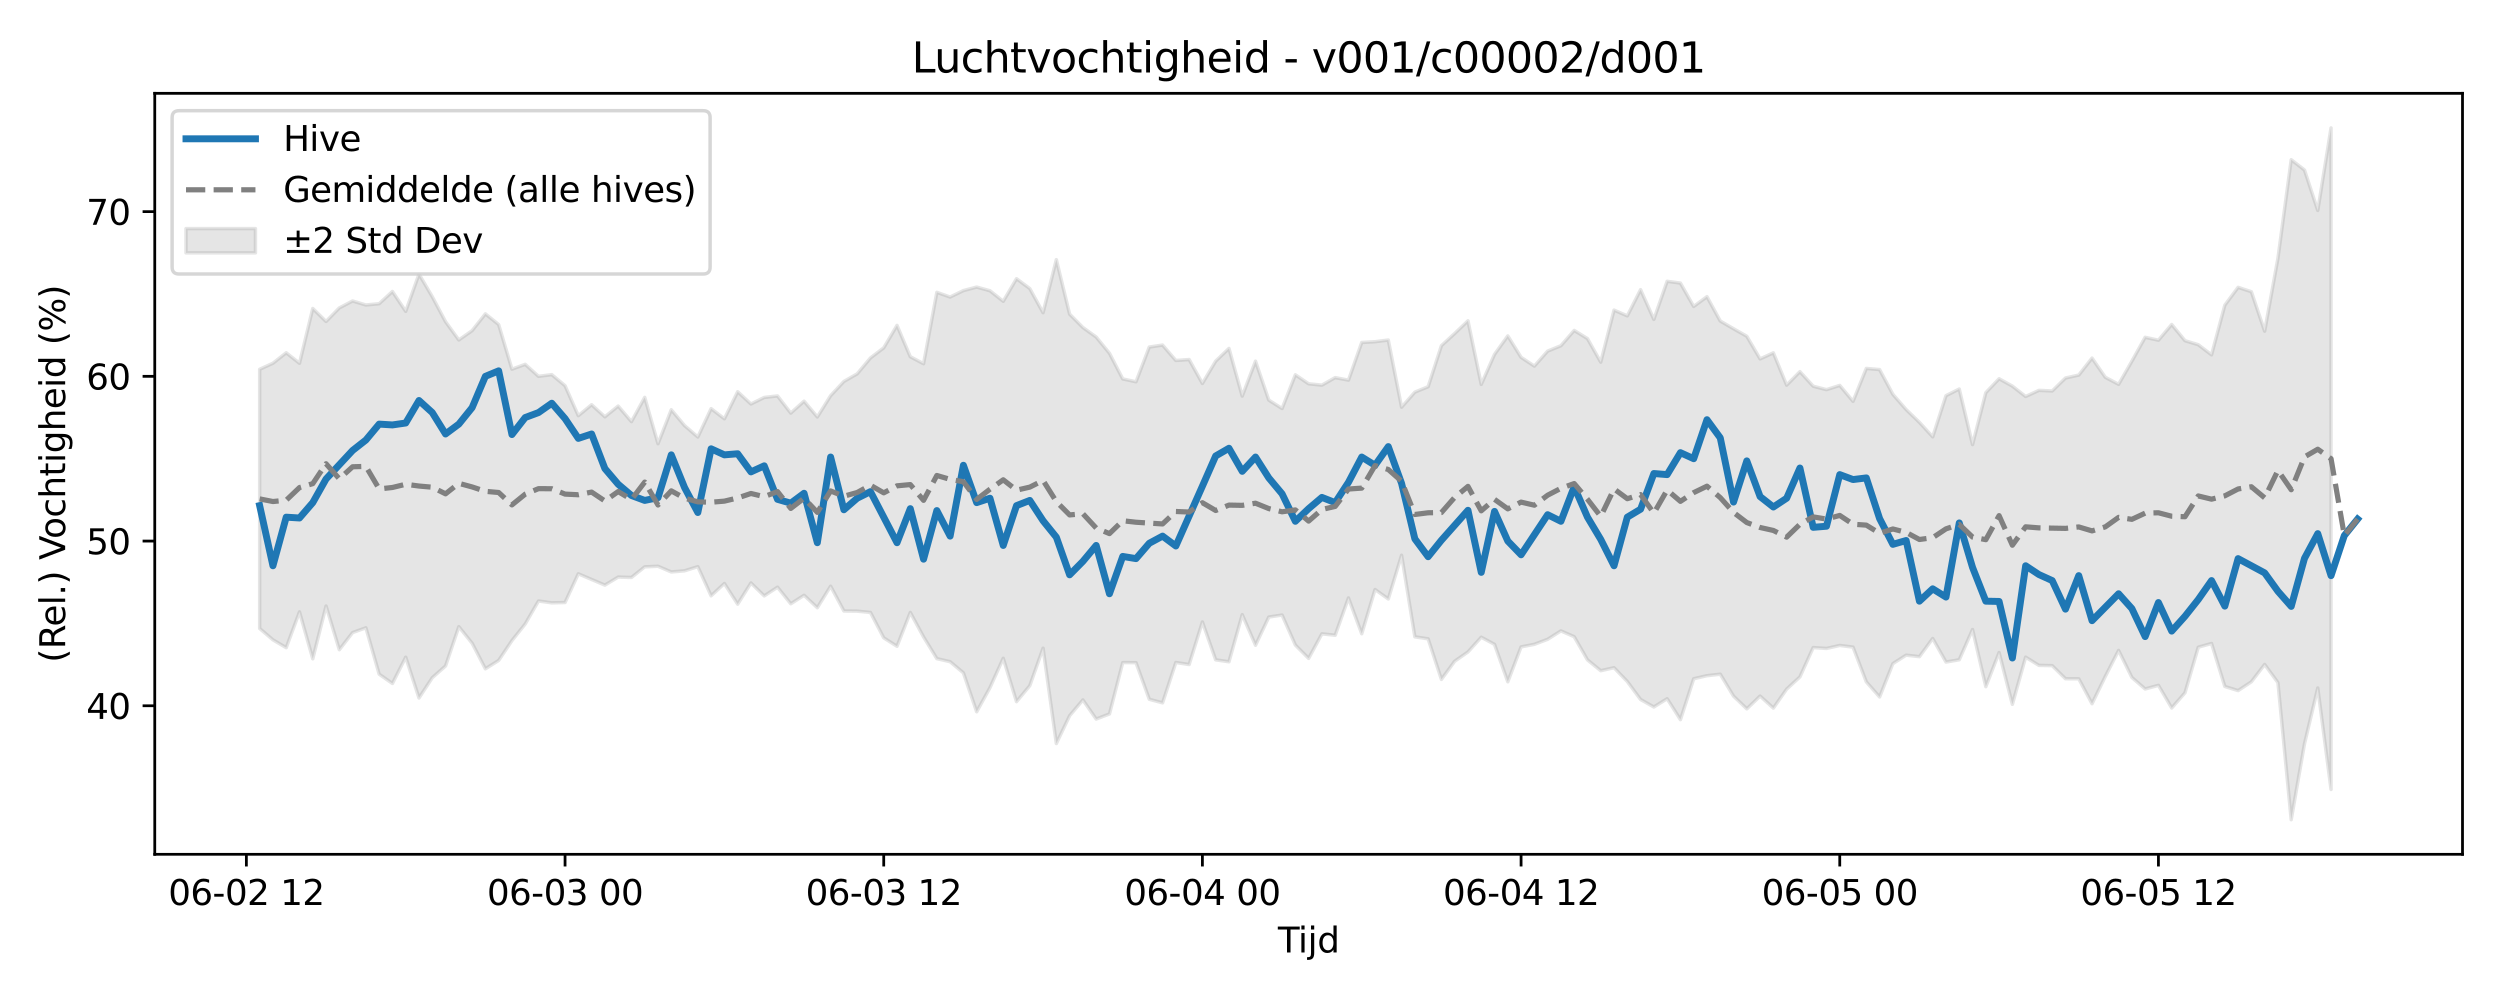 <?xml version="1.0" encoding="utf-8" standalone="no"?>
<!DOCTYPE svg PUBLIC "-//W3C//DTD SVG 1.1//EN"
  "http://www.w3.org/Graphics/SVG/1.1/DTD/svg11.dtd">
<svg xmlns:xlink="http://www.w3.org/1999/xlink" width="720pt" height="288pt" viewBox="0 0 720 288" xmlns="http://www.w3.org/2000/svg" version="1.1">
 <defs>
  <style type="text/css">*{stroke-linejoin: round; stroke-linecap: butt}</style>
 </defs>
 <g id="figure_1">
  <g id="patch_1">
   <path d="M 0 288 
L 720 288 
L 720 0 
L 0 0 
z
" style="fill: #ffffff"/>
  </g>
  <g id="axes_1">
   <g id="patch_2">
    <path d="M 44.57 246.04 
L 709.2 246.04 
L 709.2 26.88 
L 44.57 26.88 
z
" style="fill: #ffffff"/>
   </g>
   <g id="FillBetweenPolyCollection_1">
    <defs>
     <path id="mfdb094ad31" d="M 74.78 -181.637 
L 74.78 -106.999 
L 78.605 -103.729 
L 82.429 -101.467 
L 86.253 -111.785 
L 90.077 -98.257 
L 93.901 -113.465 
L 97.725 -100.877 
L 101.549 -105.817 
L 105.373 -107.192 
L 109.197 -93.836 
L 113.022 -91.156 
L 116.846 -98.732 
L 120.67 -86.981 
L 124.494 -92.812 
L 128.318 -96.198 
L 132.142 -107.514 
L 135.966 -102.755 
L 139.79 -95.384 
L 143.614 -97.789 
L 147.439 -103.501 
L 151.263 -108.294 
L 155.087 -114.912 
L 158.911 -114.38 
L 162.735 -114.472 
L 166.559 -122.745 
L 170.383 -121.108 
L 174.207 -119.485 
L 178.031 -121.8 
L 181.855 -121.687 
L 185.68 -124.749 
L 189.504 -124.915 
L 193.328 -123.274 
L 197.152 -123.604 
L 200.976 -124.803 
L 204.8 -116.401 
L 208.624 -119.954 
L 212.448 -113.996 
L 216.272 -120.105 
L 220.097 -116.38 
L 223.921 -118.889 
L 227.745 -114.116 
L 231.569 -116.557 
L 235.393 -112.975 
L 239.217 -119.18 
L 243.041 -112.031 
L 246.865 -111.986 
L 250.689 -111.615 
L 254.514 -104.301 
L 258.338 -101.868 
L 262.162 -111.609 
L 265.986 -104.562 
L 269.81 -98.313 
L 273.634 -97.426 
L 277.458 -94.22 
L 281.282 -83.01 
L 285.106 -89.946 
L 288.931 -98.413 
L 292.755 -85.92 
L 296.579 -90.523 
L 300.403 -101.315 
L 304.227 -73.859 
L 308.051 -81.871 
L 311.875 -86.419 
L 315.699 -80.914 
L 319.523 -82.382 
L 323.347 -97.18 
L 327.172 -97.146 
L 330.996 -86.604 
L 334.82 -85.58 
L 338.644 -97.207 
L 342.468 -96.609 
L 346.292 -108.875 
L 350.116 -97.965 
L 353.94 -97.41 
L 357.764 -110.989 
L 361.589 -102.167 
L 365.413 -110.288 
L 369.237 -110.864 
L 373.061 -102.23 
L 376.885 -98.382 
L 380.709 -105.455 
L 384.533 -105.049 
L 388.357 -115.797 
L 392.181 -105.475 
L 396.006 -118.224 
L 399.83 -115.498 
L 403.654 -128.099 
L 407.478 -104.593 
L 411.302 -104.011 
L 415.126 -92.333 
L 418.95 -97.564 
L 422.774 -100.236 
L 426.598 -104.485 
L 430.423 -102.42 
L 434.247 -91.64 
L 438.071 -101.691 
L 441.895 -102.438 
L 445.719 -103.878 
L 449.543 -106.302 
L 453.367 -104.63 
L 457.191 -97.947 
L 461.015 -94.836 
L 464.839 -95.705 
L 468.664 -91.718 
L 472.488 -86.545 
L 476.312 -84.384 
L 480.136 -86.774 
L 483.96 -80.74 
L 487.784 -92.515 
L 491.608 -93.396 
L 495.432 -93.831 
L 499.256 -87.516 
L 503.081 -83.853 
L 506.905 -87.535 
L 510.729 -84.067 
L 514.553 -89.528 
L 518.377 -93.054 
L 522.201 -101.499 
L 526.025 -101.241 
L 529.849 -102.107 
L 533.673 -101.633 
L 537.498 -91.626 
L 541.322 -87.272 
L 545.146 -96.872 
L 548.97 -99.314 
L 552.794 -98.882 
L 556.618 -104.111 
L 560.442 -97.332 
L 564.266 -97.989 
L 568.09 -106.702 
L 571.915 -90.233 
L 575.739 -100.072 
L 579.563 -85.154 
L 583.387 -98.745 
L 587.211 -96.365 
L 591.035 -96.294 
L 594.859 -92.518 
L 598.683 -92.503 
L 602.507 -85.33 
L 606.331 -93.189 
L 610.156 -100.68 
L 613.98 -92.891 
L 617.804 -89.576 
L 621.628 -90.621 
L 625.452 -84.098 
L 629.276 -88.473 
L 633.1 -101.604 
L 636.924 -102.673 
L 640.748 -90.295 
L 644.573 -89.105 
L 648.397 -91.644 
L 652.221 -96.635 
L 656.045 -91.403 
L 659.869 -51.922 
L 663.693 -73.781 
L 667.517 -89.859 
L 671.341 -60.632 
L 671.341 -251.158 
L 671.341 -251.158 
L 667.517 -227.387 
L 663.693 -239.037 
L 659.869 -242.001 
L 656.045 -213.627 
L 652.221 -192.623 
L 648.397 -203.987 
L 644.573 -205.246 
L 640.748 -200.103 
L 636.924 -185.805 
L 633.1 -188.727 
L 629.276 -189.886 
L 625.452 -194.554 
L 621.628 -190.019 
L 617.804 -190.86 
L 613.98 -183.977 
L 610.156 -177.317 
L 606.331 -179.341 
L 602.507 -184.873 
L 598.683 -179.983 
L 594.859 -179.131 
L 591.035 -175.4 
L 587.211 -175.578 
L 583.387 -173.808 
L 579.563 -176.801 
L 575.739 -178.919 
L 571.915 -174.911 
L 568.09 -159.955 
L 564.266 -175.964 
L 560.442 -174.047 
L 556.618 -162.185 
L 552.794 -166.367 
L 548.97 -170.047 
L 545.146 -174.439 
L 541.322 -181.561 
L 537.498 -181.898 
L 533.673 -172.418 
L 529.849 -177.004 
L 526.025 -175.785 
L 522.201 -176.769 
L 518.377 -180.968 
L 514.553 -177.084 
L 510.729 -186.385 
L 506.905 -184.634 
L 503.081 -191.162 
L 499.256 -193.327 
L 495.432 -195.551 
L 491.608 -202.56 
L 487.784 -199.736 
L 483.96 -206.473 
L 480.136 -206.99 
L 476.312 -196.018 
L 472.488 -204.577 
L 468.664 -197.031 
L 464.839 -198.691 
L 461.015 -183.696 
L 457.191 -190.486 
L 453.367 -192.839 
L 449.543 -188.433 
L 445.719 -186.882 
L 441.895 -182.562 
L 438.071 -185.093 
L 434.247 -191.259 
L 430.423 -185.945 
L 426.598 -177.284 
L 422.774 -195.606 
L 418.95 -191.957 
L 415.126 -188.442 
L 411.302 -176.629 
L 407.478 -175.067 
L 403.654 -170.726 
L 399.83 -190.073 
L 396.006 -189.587 
L 392.181 -189.37 
L 388.357 -178.521 
L 384.533 -179.251 
L 380.709 -177.082 
L 376.885 -177.469 
L 373.061 -180.058 
L 369.237 -170.341 
L 365.413 -172.769 
L 361.589 -183.985 
L 357.764 -173.92 
L 353.94 -187.658 
L 350.116 -183.993 
L 346.292 -177.563 
L 342.468 -184.46 
L 338.644 -184.179 
L 334.82 -188.622 
L 330.996 -188.05 
L 327.172 -178.05 
L 323.347 -178.874 
L 319.523 -186.263 
L 315.699 -190.938 
L 311.875 -193.679 
L 308.051 -197.526 
L 304.227 -213.219 
L 300.403 -197.939 
L 296.579 -204.89 
L 292.755 -207.731 
L 288.931 -201.224 
L 285.106 -204.27 
L 281.282 -205.325 
L 277.458 -204.31 
L 273.634 -202.46 
L 269.81 -203.81 
L 265.986 -183.246 
L 262.162 -185.272 
L 258.338 -194.29 
L 254.514 -187.829 
L 250.689 -184.905 
L 246.865 -180.332 
L 243.041 -178.141 
L 239.217 -174.042 
L 235.393 -167.913 
L 231.569 -172.463 
L 227.745 -169.031 
L 223.921 -173.972 
L 220.097 -173.537 
L 216.272 -171.649 
L 212.448 -175.183 
L 208.624 -167.395 
L 204.8 -170.315 
L 200.976 -162.14 
L 197.152 -165.439 
L 193.328 -169.993 
L 189.504 -160.205 
L 185.68 -173.556 
L 181.855 -166.569 
L 178.031 -171.06 
L 174.207 -167.954 
L 170.383 -171.444 
L 166.559 -168.279 
L 162.735 -176.921 
L 158.911 -180.107 
L 155.087 -179.62 
L 151.263 -183.075 
L 147.439 -181.68 
L 143.614 -194.529 
L 139.79 -197.613 
L 135.966 -192.772 
L 132.142 -190.09 
L 128.318 -195.352 
L 124.494 -202.556 
L 120.67 -209.061 
L 116.846 -198.33 
L 113.022 -204.058 
L 109.197 -200.534 
L 105.373 -200.17 
L 101.549 -201.32 
L 97.725 -199.318 
L 93.901 -195.411 
L 90.077 -199.166 
L 86.253 -183.38 
L 82.429 -186.401 
L 78.605 -183.394 
L 74.78 -181.637 
z
" style="stroke: #808080; stroke-opacity: 0.2"/>
    </defs>
    <g clip-path="url(#p9fc09450c2)">
     <use xlink:href="#mfdb094ad31" x="0" y="288" style="fill: #808080; fill-opacity: 0.2; stroke: #808080; stroke-opacity: 0.2"/>
    </g>
   </g>
   <g id="matplotlib.axis_1">
    <g id="xtick_1">
     <g id="line2d_1">
      <defs>
       <path id="m627af5f422" d="M 0 0 
L 0 3.5 
" style="stroke: #000000; stroke-width: 0.8"/>
      </defs>
      <g>
       <use xlink:href="#m627af5f422" x="70.956" y="246.04" style="stroke: #000000; stroke-width: 0.8"/>
      </g>
     </g>
     <g id="text_1">
      <!-- 06-02 12 -->
      <g transform="translate(48.476 260.638) scale(0.1 -0.1)">
       <defs>
        <path id="DejaVuSans-30" d="M 2034 4250 
Q 1547 4250 1301 3770 
Q 1056 3291 1056 2328 
Q 1056 1369 1301 889 
Q 1547 409 2034 409 
Q 2525 409 2770 889 
Q 3016 1369 3016 2328 
Q 3016 3291 2770 3770 
Q 2525 4250 2034 4250 
z
M 2034 4750 
Q 2819 4750 3233 4129 
Q 3647 3509 3647 2328 
Q 3647 1150 3233 529 
Q 2819 -91 2034 -91 
Q 1250 -91 836 529 
Q 422 1150 422 2328 
Q 422 3509 836 4129 
Q 1250 4750 2034 4750 
z
" transform="scale(0.016)"/>
        <path id="DejaVuSans-36" d="M 2113 2584 
Q 1688 2584 1439 2293 
Q 1191 2003 1191 1497 
Q 1191 994 1439 701 
Q 1688 409 2113 409 
Q 2538 409 2786 701 
Q 3034 994 3034 1497 
Q 3034 2003 2786 2293 
Q 2538 2584 2113 2584 
z
M 3366 4563 
L 3366 3988 
Q 3128 4100 2886 4159 
Q 2644 4219 2406 4219 
Q 1781 4219 1451 3797 
Q 1122 3375 1075 2522 
Q 1259 2794 1537 2939 
Q 1816 3084 2150 3084 
Q 2853 3084 3261 2657 
Q 3669 2231 3669 1497 
Q 3669 778 3244 343 
Q 2819 -91 2113 -91 
Q 1303 -91 875 529 
Q 447 1150 447 2328 
Q 447 3434 972 4092 
Q 1497 4750 2381 4750 
Q 2619 4750 2861 4703 
Q 3103 4656 3366 4563 
z
" transform="scale(0.016)"/>
        <path id="DejaVuSans-2d" d="M 313 2009 
L 1997 2009 
L 1997 1497 
L 313 1497 
L 313 2009 
z
" transform="scale(0.016)"/>
        <path id="DejaVuSans-32" d="M 1228 531 
L 3431 531 
L 3431 0 
L 469 0 
L 469 531 
Q 828 903 1448 1529 
Q 2069 2156 2228 2338 
Q 2531 2678 2651 2914 
Q 2772 3150 2772 3378 
Q 2772 3750 2511 3984 
Q 2250 4219 1831 4219 
Q 1534 4219 1204 4116 
Q 875 4013 500 3803 
L 500 4441 
Q 881 4594 1212 4672 
Q 1544 4750 1819 4750 
Q 2544 4750 2975 4387 
Q 3406 4025 3406 3419 
Q 3406 3131 3298 2873 
Q 3191 2616 2906 2266 
Q 2828 2175 2409 1742 
Q 1991 1309 1228 531 
z
" transform="scale(0.016)"/>
        <path id="DejaVuSans-20" transform="scale(0.016)"/>
        <path id="DejaVuSans-31" d="M 794 531 
L 1825 531 
L 1825 4091 
L 703 3866 
L 703 4441 
L 1819 4666 
L 2450 4666 
L 2450 531 
L 3481 531 
L 3481 0 
L 794 0 
L 794 531 
z
" transform="scale(0.016)"/>
       </defs>
       <use xlink:href="#DejaVuSans-30"/>
       <use xlink:href="#DejaVuSans-36" transform="translate(63.623 0)"/>
       <use xlink:href="#DejaVuSans-2d" transform="translate(127.246 0)"/>
       <use xlink:href="#DejaVuSans-30" transform="translate(163.33 0)"/>
       <use xlink:href="#DejaVuSans-32" transform="translate(226.953 0)"/>
       <use xlink:href="#DejaVuSans-20" transform="translate(290.576 0)"/>
       <use xlink:href="#DejaVuSans-31" transform="translate(322.363 0)"/>
       <use xlink:href="#DejaVuSans-32" transform="translate(385.986 0)"/>
      </g>
     </g>
    </g>
    <g id="xtick_2">
     <g id="line2d_2">
      <g>
       <use xlink:href="#m627af5f422" x="162.735" y="246.04" style="stroke: #000000; stroke-width: 0.8"/>
      </g>
     </g>
     <g id="text_2">
      <!-- 06-03 00 -->
      <g transform="translate(140.254 260.638) scale(0.1 -0.1)">
       <defs>
        <path id="DejaVuSans-33" d="M 2597 2516 
Q 3050 2419 3304 2112 
Q 3559 1806 3559 1356 
Q 3559 666 3084 287 
Q 2609 -91 1734 -91 
Q 1441 -91 1130 -33 
Q 819 25 488 141 
L 488 750 
Q 750 597 1062 519 
Q 1375 441 1716 441 
Q 2309 441 2620 675 
Q 2931 909 2931 1356 
Q 2931 1769 2642 2001 
Q 2353 2234 1838 2234 
L 1294 2234 
L 1294 2753 
L 1863 2753 
Q 2328 2753 2575 2939 
Q 2822 3125 2822 3475 
Q 2822 3834 2567 4026 
Q 2313 4219 1838 4219 
Q 1578 4219 1281 4162 
Q 984 4106 628 3988 
L 628 4550 
Q 988 4650 1302 4700 
Q 1616 4750 1894 4750 
Q 2613 4750 3031 4423 
Q 3450 4097 3450 3541 
Q 3450 3153 3228 2886 
Q 3006 2619 2597 2516 
z
" transform="scale(0.016)"/>
       </defs>
       <use xlink:href="#DejaVuSans-30"/>
       <use xlink:href="#DejaVuSans-36" transform="translate(63.623 0)"/>
       <use xlink:href="#DejaVuSans-2d" transform="translate(127.246 0)"/>
       <use xlink:href="#DejaVuSans-30" transform="translate(163.33 0)"/>
       <use xlink:href="#DejaVuSans-33" transform="translate(226.953 0)"/>
       <use xlink:href="#DejaVuSans-20" transform="translate(290.576 0)"/>
       <use xlink:href="#DejaVuSans-30" transform="translate(322.363 0)"/>
       <use xlink:href="#DejaVuSans-30" transform="translate(385.986 0)"/>
      </g>
     </g>
    </g>
    <g id="xtick_3">
     <g id="line2d_3">
      <g>
       <use xlink:href="#m627af5f422" x="254.514" y="246.04" style="stroke: #000000; stroke-width: 0.8"/>
      </g>
     </g>
     <g id="text_3">
      <!-- 06-03 12 -->
      <g transform="translate(232.033 260.638) scale(0.1 -0.1)">
       <use xlink:href="#DejaVuSans-30"/>
       <use xlink:href="#DejaVuSans-36" transform="translate(63.623 0)"/>
       <use xlink:href="#DejaVuSans-2d" transform="translate(127.246 0)"/>
       <use xlink:href="#DejaVuSans-30" transform="translate(163.33 0)"/>
       <use xlink:href="#DejaVuSans-33" transform="translate(226.953 0)"/>
       <use xlink:href="#DejaVuSans-20" transform="translate(290.576 0)"/>
       <use xlink:href="#DejaVuSans-31" transform="translate(322.363 0)"/>
       <use xlink:href="#DejaVuSans-32" transform="translate(385.986 0)"/>
      </g>
     </g>
    </g>
    <g id="xtick_4">
     <g id="line2d_4">
      <g>
       <use xlink:href="#m627af5f422" x="346.292" y="246.04" style="stroke: #000000; stroke-width: 0.8"/>
      </g>
     </g>
     <g id="text_4">
      <!-- 06-04 00 -->
      <g transform="translate(323.812 260.638) scale(0.1 -0.1)">
       <defs>
        <path id="DejaVuSans-34" d="M 2419 4116 
L 825 1625 
L 2419 1625 
L 2419 4116 
z
M 2253 4666 
L 3047 4666 
L 3047 1625 
L 3713 1625 
L 3713 1100 
L 3047 1100 
L 3047 0 
L 2419 0 
L 2419 1100 
L 313 1100 
L 313 1709 
L 2253 4666 
z
" transform="scale(0.016)"/>
       </defs>
       <use xlink:href="#DejaVuSans-30"/>
       <use xlink:href="#DejaVuSans-36" transform="translate(63.623 0)"/>
       <use xlink:href="#DejaVuSans-2d" transform="translate(127.246 0)"/>
       <use xlink:href="#DejaVuSans-30" transform="translate(163.33 0)"/>
       <use xlink:href="#DejaVuSans-34" transform="translate(226.953 0)"/>
       <use xlink:href="#DejaVuSans-20" transform="translate(290.576 0)"/>
       <use xlink:href="#DejaVuSans-30" transform="translate(322.363 0)"/>
       <use xlink:href="#DejaVuSans-30" transform="translate(385.986 0)"/>
      </g>
     </g>
    </g>
    <g id="xtick_5">
     <g id="line2d_5">
      <g>
       <use xlink:href="#m627af5f422" x="438.071" y="246.04" style="stroke: #000000; stroke-width: 0.8"/>
      </g>
     </g>
     <g id="text_5">
      <!-- 06-04 12 -->
      <g transform="translate(415.59 260.638) scale(0.1 -0.1)">
       <use xlink:href="#DejaVuSans-30"/>
       <use xlink:href="#DejaVuSans-36" transform="translate(63.623 0)"/>
       <use xlink:href="#DejaVuSans-2d" transform="translate(127.246 0)"/>
       <use xlink:href="#DejaVuSans-30" transform="translate(163.33 0)"/>
       <use xlink:href="#DejaVuSans-34" transform="translate(226.953 0)"/>
       <use xlink:href="#DejaVuSans-20" transform="translate(290.576 0)"/>
       <use xlink:href="#DejaVuSans-31" transform="translate(322.363 0)"/>
       <use xlink:href="#DejaVuSans-32" transform="translate(385.986 0)"/>
      </g>
     </g>
    </g>
    <g id="xtick_6">
     <g id="line2d_6">
      <g>
       <use xlink:href="#m627af5f422" x="529.849" y="246.04" style="stroke: #000000; stroke-width: 0.8"/>
      </g>
     </g>
     <g id="text_6">
      <!-- 06-05 00 -->
      <g transform="translate(507.369 260.638) scale(0.1 -0.1)">
       <defs>
        <path id="DejaVuSans-35" d="M 691 4666 
L 3169 4666 
L 3169 4134 
L 1269 4134 
L 1269 2991 
Q 1406 3038 1543 3061 
Q 1681 3084 1819 3084 
Q 2600 3084 3056 2656 
Q 3513 2228 3513 1497 
Q 3513 744 3044 326 
Q 2575 -91 1722 -91 
Q 1428 -91 1123 -41 
Q 819 9 494 109 
L 494 744 
Q 775 591 1075 516 
Q 1375 441 1709 441 
Q 2250 441 2565 725 
Q 2881 1009 2881 1497 
Q 2881 1984 2565 2268 
Q 2250 2553 1709 2553 
Q 1456 2553 1204 2497 
Q 953 2441 691 2322 
L 691 4666 
z
" transform="scale(0.016)"/>
       </defs>
       <use xlink:href="#DejaVuSans-30"/>
       <use xlink:href="#DejaVuSans-36" transform="translate(63.623 0)"/>
       <use xlink:href="#DejaVuSans-2d" transform="translate(127.246 0)"/>
       <use xlink:href="#DejaVuSans-30" transform="translate(163.33 0)"/>
       <use xlink:href="#DejaVuSans-35" transform="translate(226.953 0)"/>
       <use xlink:href="#DejaVuSans-20" transform="translate(290.576 0)"/>
       <use xlink:href="#DejaVuSans-30" transform="translate(322.363 0)"/>
       <use xlink:href="#DejaVuSans-30" transform="translate(385.986 0)"/>
      </g>
     </g>
    </g>
    <g id="xtick_7">
     <g id="line2d_7">
      <g>
       <use xlink:href="#m627af5f422" x="621.628" y="246.04" style="stroke: #000000; stroke-width: 0.8"/>
      </g>
     </g>
     <g id="text_7">
      <!-- 06-05 12 -->
      <g transform="translate(599.147 260.638) scale(0.1 -0.1)">
       <use xlink:href="#DejaVuSans-30"/>
       <use xlink:href="#DejaVuSans-36" transform="translate(63.623 0)"/>
       <use xlink:href="#DejaVuSans-2d" transform="translate(127.246 0)"/>
       <use xlink:href="#DejaVuSans-30" transform="translate(163.33 0)"/>
       <use xlink:href="#DejaVuSans-35" transform="translate(226.953 0)"/>
       <use xlink:href="#DejaVuSans-20" transform="translate(290.576 0)"/>
       <use xlink:href="#DejaVuSans-31" transform="translate(322.363 0)"/>
       <use xlink:href="#DejaVuSans-32" transform="translate(385.986 0)"/>
      </g>
     </g>
    </g>
    <g id="text_8">
     <!-- Tijd -->
     <g transform="translate(368.035 274.317) scale(0.1 -0.1)">
      <defs>
       <path id="DejaVuSans-54" d="M -19 4666 
L 3928 4666 
L 3928 4134 
L 2272 4134 
L 2272 0 
L 1638 0 
L 1638 4134 
L -19 4134 
L -19 4666 
z
" transform="scale(0.016)"/>
       <path id="DejaVuSans-69" d="M 603 3500 
L 1178 3500 
L 1178 0 
L 603 0 
L 603 3500 
z
M 603 4863 
L 1178 4863 
L 1178 4134 
L 603 4134 
L 603 4863 
z
" transform="scale(0.016)"/>
       <path id="DejaVuSans-6a" d="M 603 3500 
L 1178 3500 
L 1178 -63 
Q 1178 -731 923 -1031 
Q 669 -1331 103 -1331 
L -116 -1331 
L -116 -844 
L 38 -844 
Q 366 -844 484 -692 
Q 603 -541 603 -63 
L 603 3500 
z
M 603 4863 
L 1178 4863 
L 1178 4134 
L 603 4134 
L 603 4863 
z
" transform="scale(0.016)"/>
       <path id="DejaVuSans-64" d="M 2906 2969 
L 2906 4863 
L 3481 4863 
L 3481 0 
L 2906 0 
L 2906 525 
Q 2725 213 2448 61 
Q 2172 -91 1784 -91 
Q 1150 -91 751 415 
Q 353 922 353 1747 
Q 353 2572 751 3078 
Q 1150 3584 1784 3584 
Q 2172 3584 2448 3432 
Q 2725 3281 2906 2969 
z
M 947 1747 
Q 947 1113 1208 752 
Q 1469 391 1925 391 
Q 2381 391 2643 752 
Q 2906 1113 2906 1747 
Q 2906 2381 2643 2742 
Q 2381 3103 1925 3103 
Q 1469 3103 1208 2742 
Q 947 2381 947 1747 
z
" transform="scale(0.016)"/>
      </defs>
      <use xlink:href="#DejaVuSans-54"/>
      <use xlink:href="#DejaVuSans-69" transform="translate(57.959 0)"/>
      <use xlink:href="#DejaVuSans-6a" transform="translate(85.742 0)"/>
      <use xlink:href="#DejaVuSans-64" transform="translate(113.525 0)"/>
     </g>
    </g>
   </g>
   <g id="matplotlib.axis_2">
    <g id="ytick_1">
     <g id="line2d_8">
      <defs>
       <path id="m5583988fcd" d="M 0 0 
L -3.5 0 
" style="stroke: #000000; stroke-width: 0.8"/>
      </defs>
      <g>
       <use xlink:href="#m5583988fcd" x="44.57" y="203.261" style="stroke: #000000; stroke-width: 0.8"/>
      </g>
     </g>
     <g id="text_9">
      <!-- 40 -->
      <g transform="translate(24.845 207.06) scale(0.1 -0.1)">
       <use xlink:href="#DejaVuSans-34"/>
       <use xlink:href="#DejaVuSans-30" transform="translate(63.623 0)"/>
      </g>
     </g>
    </g>
    <g id="ytick_2">
     <g id="line2d_9">
      <g>
       <use xlink:href="#m5583988fcd" x="44.57" y="155.823" style="stroke: #000000; stroke-width: 0.8"/>
      </g>
     </g>
     <g id="text_10">
      <!-- 50 -->
      <g transform="translate(24.845 159.623) scale(0.1 -0.1)">
       <use xlink:href="#DejaVuSans-35"/>
       <use xlink:href="#DejaVuSans-30" transform="translate(63.623 0)"/>
      </g>
     </g>
    </g>
    <g id="ytick_3">
     <g id="line2d_10">
      <g>
       <use xlink:href="#m5583988fcd" x="44.57" y="108.386" style="stroke: #000000; stroke-width: 0.8"/>
      </g>
     </g>
     <g id="text_11">
      <!-- 60 -->
      <g transform="translate(24.845 112.185) scale(0.1 -0.1)">
       <use xlink:href="#DejaVuSans-36"/>
       <use xlink:href="#DejaVuSans-30" transform="translate(63.623 0)"/>
      </g>
     </g>
    </g>
    <g id="ytick_4">
     <g id="line2d_11">
      <g>
       <use xlink:href="#m5583988fcd" x="44.57" y="60.949" style="stroke: #000000; stroke-width: 0.8"/>
      </g>
     </g>
     <g id="text_12">
      <!-- 70 -->
      <g transform="translate(24.845 64.748) scale(0.1 -0.1)">
       <defs>
        <path id="DejaVuSans-37" d="M 525 4666 
L 3525 4666 
L 3525 4397 
L 1831 0 
L 1172 0 
L 2766 4134 
L 525 4134 
L 525 4666 
z
" transform="scale(0.016)"/>
       </defs>
       <use xlink:href="#DejaVuSans-37"/>
       <use xlink:href="#DejaVuSans-30" transform="translate(63.623 0)"/>
      </g>
     </g>
    </g>
    <g id="text_13">
     <!-- (Rel.) Vochtigheid (%) -->
     <g transform="translate(18.765 190.838) rotate(-90) scale(0.1 -0.1)">
      <defs>
       <path id="DejaVuSans-28" d="M 1984 4856 
Q 1566 4138 1362 3434 
Q 1159 2731 1159 2009 
Q 1159 1288 1364 580 
Q 1569 -128 1984 -844 
L 1484 -844 
Q 1016 -109 783 600 
Q 550 1309 550 2009 
Q 550 2706 781 3412 
Q 1013 4119 1484 4856 
L 1984 4856 
z
" transform="scale(0.016)"/>
       <path id="DejaVuSans-52" d="M 2841 2188 
Q 3044 2119 3236 1894 
Q 3428 1669 3622 1275 
L 4263 0 
L 3584 0 
L 2988 1197 
Q 2756 1666 2539 1819 
Q 2322 1972 1947 1972 
L 1259 1972 
L 1259 0 
L 628 0 
L 628 4666 
L 2053 4666 
Q 2853 4666 3247 4331 
Q 3641 3997 3641 3322 
Q 3641 2881 3436 2590 
Q 3231 2300 2841 2188 
z
M 1259 4147 
L 1259 2491 
L 2053 2491 
Q 2509 2491 2742 2702 
Q 2975 2913 2975 3322 
Q 2975 3731 2742 3939 
Q 2509 4147 2053 4147 
L 1259 4147 
z
" transform="scale(0.016)"/>
       <path id="DejaVuSans-65" d="M 3597 1894 
L 3597 1613 
L 953 1613 
Q 991 1019 1311 708 
Q 1631 397 2203 397 
Q 2534 397 2845 478 
Q 3156 559 3463 722 
L 3463 178 
Q 3153 47 2828 -22 
Q 2503 -91 2169 -91 
Q 1331 -91 842 396 
Q 353 884 353 1716 
Q 353 2575 817 3079 
Q 1281 3584 2069 3584 
Q 2775 3584 3186 3129 
Q 3597 2675 3597 1894 
z
M 3022 2063 
Q 3016 2534 2758 2815 
Q 2500 3097 2075 3097 
Q 1594 3097 1305 2825 
Q 1016 2553 972 2059 
L 3022 2063 
z
" transform="scale(0.016)"/>
       <path id="DejaVuSans-6c" d="M 603 4863 
L 1178 4863 
L 1178 0 
L 603 0 
L 603 4863 
z
" transform="scale(0.016)"/>
       <path id="DejaVuSans-2e" d="M 684 794 
L 1344 794 
L 1344 0 
L 684 0 
L 684 794 
z
" transform="scale(0.016)"/>
       <path id="DejaVuSans-29" d="M 513 4856 
L 1013 4856 
Q 1481 4119 1714 3412 
Q 1947 2706 1947 2009 
Q 1947 1309 1714 600 
Q 1481 -109 1013 -844 
L 513 -844 
Q 928 -128 1133 580 
Q 1338 1288 1338 2009 
Q 1338 2731 1133 3434 
Q 928 4138 513 4856 
z
" transform="scale(0.016)"/>
       <path id="DejaVuSans-56" d="M 1831 0 
L 50 4666 
L 709 4666 
L 2188 738 
L 3669 4666 
L 4325 4666 
L 2547 0 
L 1831 0 
z
" transform="scale(0.016)"/>
       <path id="DejaVuSans-6f" d="M 1959 3097 
Q 1497 3097 1228 2736 
Q 959 2375 959 1747 
Q 959 1119 1226 758 
Q 1494 397 1959 397 
Q 2419 397 2687 759 
Q 2956 1122 2956 1747 
Q 2956 2369 2687 2733 
Q 2419 3097 1959 3097 
z
M 1959 3584 
Q 2709 3584 3137 3096 
Q 3566 2609 3566 1747 
Q 3566 888 3137 398 
Q 2709 -91 1959 -91 
Q 1206 -91 779 398 
Q 353 888 353 1747 
Q 353 2609 779 3096 
Q 1206 3584 1959 3584 
z
" transform="scale(0.016)"/>
       <path id="DejaVuSans-63" d="M 3122 3366 
L 3122 2828 
Q 2878 2963 2633 3030 
Q 2388 3097 2138 3097 
Q 1578 3097 1268 2742 
Q 959 2388 959 1747 
Q 959 1106 1268 751 
Q 1578 397 2138 397 
Q 2388 397 2633 464 
Q 2878 531 3122 666 
L 3122 134 
Q 2881 22 2623 -34 
Q 2366 -91 2075 -91 
Q 1284 -91 818 406 
Q 353 903 353 1747 
Q 353 2603 823 3093 
Q 1294 3584 2113 3584 
Q 2378 3584 2631 3529 
Q 2884 3475 3122 3366 
z
" transform="scale(0.016)"/>
       <path id="DejaVuSans-68" d="M 3513 2113 
L 3513 0 
L 2938 0 
L 2938 2094 
Q 2938 2591 2744 2837 
Q 2550 3084 2163 3084 
Q 1697 3084 1428 2787 
Q 1159 2491 1159 1978 
L 1159 0 
L 581 0 
L 581 4863 
L 1159 4863 
L 1159 2956 
Q 1366 3272 1645 3428 
Q 1925 3584 2291 3584 
Q 2894 3584 3203 3211 
Q 3513 2838 3513 2113 
z
" transform="scale(0.016)"/>
       <path id="DejaVuSans-74" d="M 1172 4494 
L 1172 3500 
L 2356 3500 
L 2356 3053 
L 1172 3053 
L 1172 1153 
Q 1172 725 1289 603 
Q 1406 481 1766 481 
L 2356 481 
L 2356 0 
L 1766 0 
Q 1100 0 847 248 
Q 594 497 594 1153 
L 594 3053 
L 172 3053 
L 172 3500 
L 594 3500 
L 594 4494 
L 1172 4494 
z
" transform="scale(0.016)"/>
       <path id="DejaVuSans-67" d="M 2906 1791 
Q 2906 2416 2648 2759 
Q 2391 3103 1925 3103 
Q 1463 3103 1205 2759 
Q 947 2416 947 1791 
Q 947 1169 1205 825 
Q 1463 481 1925 481 
Q 2391 481 2648 825 
Q 2906 1169 2906 1791 
z
M 3481 434 
Q 3481 -459 3084 -895 
Q 2688 -1331 1869 -1331 
Q 1566 -1331 1297 -1286 
Q 1028 -1241 775 -1147 
L 775 -588 
Q 1028 -725 1275 -790 
Q 1522 -856 1778 -856 
Q 2344 -856 2625 -561 
Q 2906 -266 2906 331 
L 2906 616 
Q 2728 306 2450 153 
Q 2172 0 1784 0 
Q 1141 0 747 490 
Q 353 981 353 1791 
Q 353 2603 747 3093 
Q 1141 3584 1784 3584 
Q 2172 3584 2450 3431 
Q 2728 3278 2906 2969 
L 2906 3500 
L 3481 3500 
L 3481 434 
z
" transform="scale(0.016)"/>
       <path id="DejaVuSans-25" d="M 4653 2053 
Q 4381 2053 4226 1822 
Q 4072 1591 4072 1178 
Q 4072 772 4226 539 
Q 4381 306 4653 306 
Q 4919 306 5073 539 
Q 5228 772 5228 1178 
Q 5228 1588 5073 1820 
Q 4919 2053 4653 2053 
z
M 4653 2450 
Q 5147 2450 5437 2106 
Q 5728 1763 5728 1178 
Q 5728 594 5436 251 
Q 5144 -91 4653 -91 
Q 4153 -91 3862 251 
Q 3572 594 3572 1178 
Q 3572 1766 3864 2108 
Q 4156 2450 4653 2450 
z
M 1428 4353 
Q 1159 4353 1004 4120 
Q 850 3888 850 3481 
Q 850 3069 1003 2837 
Q 1156 2606 1428 2606 
Q 1700 2606 1854 2837 
Q 2009 3069 2009 3481 
Q 2009 3884 1853 4118 
Q 1697 4353 1428 4353 
z
M 4250 4750 
L 4750 4750 
L 1831 -91 
L 1331 -91 
L 4250 4750 
z
M 1428 4750 
Q 1922 4750 2215 4408 
Q 2509 4066 2509 3481 
Q 2509 2891 2217 2550 
Q 1925 2209 1428 2209 
Q 931 2209 642 2551 
Q 353 2894 353 3481 
Q 353 4063 643 4406 
Q 934 4750 1428 4750 
z
" transform="scale(0.016)"/>
      </defs>
      <use xlink:href="#DejaVuSans-28"/>
      <use xlink:href="#DejaVuSans-52" transform="translate(39.014 0)"/>
      <use xlink:href="#DejaVuSans-65" transform="translate(103.996 0)"/>
      <use xlink:href="#DejaVuSans-6c" transform="translate(165.52 0)"/>
      <use xlink:href="#DejaVuSans-2e" transform="translate(193.303 0)"/>
      <use xlink:href="#DejaVuSans-29" transform="translate(225.09 0)"/>
      <use xlink:href="#DejaVuSans-20" transform="translate(264.104 0)"/>
      <use xlink:href="#DejaVuSans-56" transform="translate(295.891 0)"/>
      <use xlink:href="#DejaVuSans-6f" transform="translate(356.549 0)"/>
      <use xlink:href="#DejaVuSans-63" transform="translate(417.73 0)"/>
      <use xlink:href="#DejaVuSans-68" transform="translate(472.711 0)"/>
      <use xlink:href="#DejaVuSans-74" transform="translate(536.09 0)"/>
      <use xlink:href="#DejaVuSans-69" transform="translate(575.299 0)"/>
      <use xlink:href="#DejaVuSans-67" transform="translate(603.082 0)"/>
      <use xlink:href="#DejaVuSans-68" transform="translate(666.559 0)"/>
      <use xlink:href="#DejaVuSans-65" transform="translate(729.938 0)"/>
      <use xlink:href="#DejaVuSans-69" transform="translate(791.461 0)"/>
      <use xlink:href="#DejaVuSans-64" transform="translate(819.244 0)"/>
      <use xlink:href="#DejaVuSans-20" transform="translate(882.721 0)"/>
      <use xlink:href="#DejaVuSans-28" transform="translate(914.508 0)"/>
      <use xlink:href="#DejaVuSans-25" transform="translate(953.521 0)"/>
      <use xlink:href="#DejaVuSans-29" transform="translate(1048.541 0)"/>
     </g>
    </g>
   </g>
   <g id="line2d_12">
    <path d="M 74.78 145.624 
L 78.605 162.939 
L 82.429 148.945 
L 86.253 149.182 
L 90.077 144.755 
L 93.901 137.955 
L 101.549 129.733 
L 105.373 126.729 
L 109.197 122.143 
L 113.022 122.38 
L 116.846 121.827 
L 120.67 115.344 
L 124.494 118.822 
L 128.318 124.989 
L 132.142 122.143 
L 135.966 117.399 
L 139.79 108.386 
L 143.614 106.805 
L 147.439 125.147 
L 151.263 120.245 
L 155.087 118.822 
L 158.911 116.134 
L 162.735 120.562 
L 166.559 126.254 
L 170.383 124.989 
L 174.207 134.951 
L 178.031 139.458 
L 181.855 142.699 
L 185.68 144.122 
L 189.504 143.332 
L 193.328 130.998 
L 197.152 140.406 
L 200.976 147.601 
L 204.8 129.259 
L 208.624 130.998 
L 212.448 130.682 
L 216.272 135.9 
L 220.097 134.16 
L 223.921 143.806 
L 227.745 144.913 
L 231.569 142.067 
L 235.393 156.298 
L 239.217 131.63 
L 243.041 146.81 
L 246.865 143.49 
L 250.689 141.592 
L 258.338 156.298 
L 262.162 146.494 
L 265.986 161.042 
L 269.81 147.048 
L 273.634 154.4 
L 277.458 134.002 
L 281.282 144.755 
L 285.106 143.49 
L 288.931 157.088 
L 292.755 145.624 
L 296.579 144.122 
L 300.403 149.973 
L 304.227 154.717 
L 308.051 165.548 
L 311.875 161.674 
L 315.699 157.088 
L 319.523 171.003 
L 323.347 160.251 
L 327.172 160.883 
L 330.996 156.456 
L 334.82 154.4 
L 338.644 157.247 
L 346.292 140.011 
L 350.116 131.314 
L 353.94 129.1 
L 357.764 135.742 
L 361.589 131.63 
L 365.413 137.639 
L 369.237 142.225 
L 373.061 150.131 
L 376.885 146.494 
L 380.709 143.253 
L 384.533 144.755 
L 388.357 138.904 
L 392.181 131.63 
L 396.006 134.002 
L 399.83 128.626 
L 403.654 139.22 
L 407.478 155.191 
L 411.302 160.33 
L 415.126 155.586 
L 422.774 146.969 
L 426.598 164.837 
L 430.423 147.285 
L 434.247 155.823 
L 438.071 159.777 
L 445.719 148.234 
L 449.543 150.131 
L 453.367 140.169 
L 457.191 148.945 
L 461.015 155.349 
L 464.839 162.939 
L 468.664 148.945 
L 472.488 146.652 
L 476.312 136.374 
L 480.136 136.69 
L 483.96 130.365 
L 487.784 132.105 
L 491.608 120.878 
L 495.432 126.096 
L 499.256 144.597 
L 503.081 132.737 
L 506.905 143.015 
L 510.729 146.02 
L 514.553 143.49 
L 518.377 134.793 
L 522.201 151.87 
L 526.025 151.554 
L 529.849 136.69 
L 533.673 138.114 
L 537.498 137.639 
L 541.322 149.34 
L 545.146 156.772 
L 548.97 155.665 
L 552.794 173.138 
L 556.618 169.58 
L 560.442 171.952 
L 564.266 150.605 
L 568.09 163.413 
L 571.915 173.138 
L 575.739 173.217 
L 579.563 189.504 
L 583.387 162.939 
L 587.211 165.469 
L 591.035 167.208 
L 594.859 175.431 
L 598.683 165.785 
L 602.507 178.752 
L 610.156 171.003 
L 613.98 175.273 
L 617.804 183.337 
L 621.628 173.533 
L 625.452 181.756 
L 629.276 177.487 
L 633.1 172.664 
L 636.924 167.208 
L 640.748 174.561 
L 644.573 160.883 
L 652.221 164.995 
L 656.045 170.292 
L 659.869 174.64 
L 663.693 160.804 
L 667.517 153.689 
L 671.341 165.785 
L 675.165 154.242 
L 678.99 149.499 
L 678.99 149.499 
" clip-path="url(#p9fc09450c2)" style="fill: none; stroke: #1f77b4; stroke-width: 2; stroke-linecap: square"/>
   </g>
   <g id="line2d_13">
    <path d="M 74.78 143.682 
L 78.605 144.439 
L 82.429 144.066 
L 86.253 140.418 
L 90.077 139.288 
L 93.901 133.562 
L 97.725 137.903 
L 101.549 134.431 
L 105.373 134.319 
L 109.197 140.815 
L 113.022 140.393 
L 116.846 139.469 
L 120.67 139.979 
L 124.494 140.316 
L 128.318 142.225 
L 132.142 139.198 
L 135.966 140.237 
L 139.79 141.502 
L 143.614 141.841 
L 147.439 145.41 
L 151.263 142.315 
L 155.087 140.734 
L 158.911 140.756 
L 162.735 142.304 
L 166.559 142.488 
L 170.383 141.724 
L 174.207 144.28 
L 178.031 141.57 
L 181.855 143.872 
L 185.68 138.848 
L 189.504 145.44 
L 193.328 141.366 
L 197.152 143.478 
L 200.976 144.529 
L 204.8 144.642 
L 208.624 144.326 
L 212.448 143.411 
L 216.272 142.123 
L 220.097 143.042 
L 223.921 141.57 
L 227.745 146.426 
L 231.569 143.49 
L 235.393 147.556 
L 239.217 141.389 
L 243.041 142.914 
L 246.865 141.841 
L 250.689 139.74 
L 254.514 141.935 
L 258.338 139.921 
L 262.162 139.559 
L 265.986 144.096 
L 269.81 136.939 
L 273.634 138.057 
L 277.458 138.735 
L 281.282 143.832 
L 285.106 140.892 
L 288.931 138.181 
L 292.755 141.174 
L 296.579 140.293 
L 300.403 138.373 
L 304.227 144.461 
L 308.051 148.301 
L 311.875 147.951 
L 315.699 152.074 
L 319.523 153.678 
L 323.347 149.973 
L 327.172 150.402 
L 334.82 150.899 
L 338.644 147.307 
L 342.468 147.465 
L 346.292 144.781 
L 350.116 147.021 
L 353.94 145.466 
L 357.764 145.545 
L 361.589 144.924 
L 365.413 146.472 
L 369.237 147.398 
L 373.061 146.856 
L 376.885 150.075 
L 380.709 146.731 
L 384.533 145.85 
L 388.357 140.841 
L 392.181 140.578 
L 396.006 134.095 
L 399.83 135.215 
L 403.654 138.588 
L 407.478 148.17 
L 411.302 147.68 
L 415.126 147.612 
L 418.95 143.239 
L 422.774 140.079 
L 426.598 147.115 
L 430.423 143.817 
L 434.247 146.551 
L 438.071 144.608 
L 441.895 145.5 
L 445.719 142.62 
L 449.543 140.632 
L 453.367 139.266 
L 457.191 143.783 
L 461.015 148.734 
L 464.839 140.802 
L 468.664 143.625 
L 472.488 142.439 
L 476.312 147.799 
L 480.136 141.118 
L 483.96 144.393 
L 487.784 141.875 
L 491.608 140.022 
L 495.432 143.309 
L 499.256 147.578 
L 503.081 150.492 
L 506.905 151.916 
L 510.729 152.774 
L 514.553 154.694 
L 518.377 150.989 
L 522.201 148.866 
L 526.025 149.487 
L 529.849 148.444 
L 533.673 150.974 
L 537.498 151.238 
L 541.322 153.583 
L 545.146 152.345 
L 548.97 153.32 
L 552.794 155.375 
L 556.618 154.852 
L 560.442 152.311 
L 564.266 151.023 
L 568.09 154.671 
L 571.915 155.428 
L 575.739 148.505 
L 579.563 157.023 
L 583.387 151.724 
L 587.211 152.028 
L 594.859 152.175 
L 598.683 151.757 
L 602.507 152.898 
L 606.331 151.735 
L 610.156 149.002 
L 613.98 149.566 
L 617.804 147.782 
L 621.628 147.68 
L 625.452 148.674 
L 629.276 148.821 
L 633.1 142.835 
L 636.924 143.761 
L 640.748 142.801 
L 644.573 140.824 
L 648.397 140.185 
L 652.221 143.371 
L 656.045 135.485 
L 659.869 141.039 
L 663.693 131.591 
L 667.517 129.377 
L 671.341 132.105 
L 675.165 154.242 
L 678.99 149.499 
L 678.99 149.499 
" clip-path="url(#p9fc09450c2)" style="fill: none; stroke-dasharray: 5.55,2.4; stroke-dashoffset: 0; stroke: #808080; stroke-width: 1.5"/>
   </g>
   <g id="patch_3">
    <path d="M 44.57 246.04 
L 44.57 26.88 
" style="fill: none; stroke: #000000; stroke-width: 0.8; stroke-linejoin: miter; stroke-linecap: square"/>
   </g>
   <g id="patch_4">
    <path d="M 709.2 246.04 
L 709.2 26.88 
" style="fill: none; stroke: #000000; stroke-width: 0.8; stroke-linejoin: miter; stroke-linecap: square"/>
   </g>
   <g id="patch_5">
    <path d="M 44.57 246.04 
L 709.2 246.04 
" style="fill: none; stroke: #000000; stroke-width: 0.8; stroke-linejoin: miter; stroke-linecap: square"/>
   </g>
   <g id="patch_6">
    <path d="M 44.57 26.88 
L 709.2 26.88 
" style="fill: none; stroke: #000000; stroke-width: 0.8; stroke-linejoin: miter; stroke-linecap: square"/>
   </g>
   <g id="text_14">
    <!-- Luchtvochtigheid - v001/c00002/d001 -->
    <g transform="translate(262.595 20.88) scale(0.12 -0.12)">
     <defs>
      <path id="DejaVuSans-4c" d="M 628 4666 
L 1259 4666 
L 1259 531 
L 3531 531 
L 3531 0 
L 628 0 
L 628 4666 
z
" transform="scale(0.016)"/>
      <path id="DejaVuSans-75" d="M 544 1381 
L 544 3500 
L 1119 3500 
L 1119 1403 
Q 1119 906 1312 657 
Q 1506 409 1894 409 
Q 2359 409 2629 706 
Q 2900 1003 2900 1516 
L 2900 3500 
L 3475 3500 
L 3475 0 
L 2900 0 
L 2900 538 
Q 2691 219 2414 64 
Q 2138 -91 1772 -91 
Q 1169 -91 856 284 
Q 544 659 544 1381 
z
M 1991 3584 
L 1991 3584 
z
" transform="scale(0.016)"/>
      <path id="DejaVuSans-76" d="M 191 3500 
L 800 3500 
L 1894 563 
L 2988 3500 
L 3597 3500 
L 2284 0 
L 1503 0 
L 191 3500 
z
" transform="scale(0.016)"/>
      <path id="DejaVuSans-2f" d="M 1625 4666 
L 2156 4666 
L 531 -594 
L 0 -594 
L 1625 4666 
z
" transform="scale(0.016)"/>
     </defs>
     <use xlink:href="#DejaVuSans-4c"/>
     <use xlink:href="#DejaVuSans-75" transform="translate(53.963 0)"/>
     <use xlink:href="#DejaVuSans-63" transform="translate(117.342 0)"/>
     <use xlink:href="#DejaVuSans-68" transform="translate(172.322 0)"/>
     <use xlink:href="#DejaVuSans-74" transform="translate(235.701 0)"/>
     <use xlink:href="#DejaVuSans-76" transform="translate(274.91 0)"/>
     <use xlink:href="#DejaVuSans-6f" transform="translate(334.09 0)"/>
     <use xlink:href="#DejaVuSans-63" transform="translate(395.271 0)"/>
     <use xlink:href="#DejaVuSans-68" transform="translate(450.252 0)"/>
     <use xlink:href="#DejaVuSans-74" transform="translate(513.631 0)"/>
     <use xlink:href="#DejaVuSans-69" transform="translate(552.84 0)"/>
     <use xlink:href="#DejaVuSans-67" transform="translate(580.623 0)"/>
     <use xlink:href="#DejaVuSans-68" transform="translate(644.1 0)"/>
     <use xlink:href="#DejaVuSans-65" transform="translate(707.479 0)"/>
     <use xlink:href="#DejaVuSans-69" transform="translate(769.002 0)"/>
     <use xlink:href="#DejaVuSans-64" transform="translate(796.785 0)"/>
     <use xlink:href="#DejaVuSans-20" transform="translate(860.262 0)"/>
     <use xlink:href="#DejaVuSans-2d" transform="translate(892.049 0)"/>
     <use xlink:href="#DejaVuSans-20" transform="translate(928.133 0)"/>
     <use xlink:href="#DejaVuSans-76" transform="translate(959.92 0)"/>
     <use xlink:href="#DejaVuSans-30" transform="translate(1019.1 0)"/>
     <use xlink:href="#DejaVuSans-30" transform="translate(1082.723 0)"/>
     <use xlink:href="#DejaVuSans-31" transform="translate(1146.346 0)"/>
     <use xlink:href="#DejaVuSans-2f" transform="translate(1209.969 0)"/>
     <use xlink:href="#DejaVuSans-63" transform="translate(1243.66 0)"/>
     <use xlink:href="#DejaVuSans-30" transform="translate(1298.641 0)"/>
     <use xlink:href="#DejaVuSans-30" transform="translate(1362.264 0)"/>
     <use xlink:href="#DejaVuSans-30" transform="translate(1425.887 0)"/>
     <use xlink:href="#DejaVuSans-30" transform="translate(1489.51 0)"/>
     <use xlink:href="#DejaVuSans-32" transform="translate(1553.133 0)"/>
     <use xlink:href="#DejaVuSans-2f" transform="translate(1616.756 0)"/>
     <use xlink:href="#DejaVuSans-64" transform="translate(1650.447 0)"/>
     <use xlink:href="#DejaVuSans-30" transform="translate(1713.924 0)"/>
     <use xlink:href="#DejaVuSans-30" transform="translate(1777.547 0)"/>
     <use xlink:href="#DejaVuSans-31" transform="translate(1841.17 0)"/>
    </g>
   </g>
   <g id="legend_1">
    <g id="patch_7">
     <path d="M 51.57 78.914 
L 202.514 78.914 
Q 204.514 78.914 204.514 76.914 
L 204.514 33.88 
Q 204.514 31.88 202.514 31.88 
L 51.57 31.88 
Q 49.57 31.88 49.57 33.88 
L 49.57 76.914 
Q 49.57 78.914 51.57 78.914 
z
" style="fill: #ffffff; opacity: 0.8; stroke: #cccccc; stroke-linejoin: miter"/>
    </g>
    <g id="line2d_14">
     <path d="M 53.57 39.978 
L 63.57 39.978 
L 73.57 39.978 
" style="fill: none; stroke: #1f77b4; stroke-width: 2; stroke-linecap: square"/>
    </g>
    <g id="text_15">
     <!-- Hive -->
     <g transform="translate(81.57 43.478) scale(0.1 -0.1)">
      <defs>
       <path id="DejaVuSans-48" d="M 628 4666 
L 1259 4666 
L 1259 2753 
L 3553 2753 
L 3553 4666 
L 4184 4666 
L 4184 0 
L 3553 0 
L 3553 2222 
L 1259 2222 
L 1259 0 
L 628 0 
L 628 4666 
z
" transform="scale(0.016)"/>
      </defs>
      <use xlink:href="#DejaVuSans-48"/>
      <use xlink:href="#DejaVuSans-69" transform="translate(75.195 0)"/>
      <use xlink:href="#DejaVuSans-76" transform="translate(102.979 0)"/>
      <use xlink:href="#DejaVuSans-65" transform="translate(162.158 0)"/>
     </g>
    </g>
    <g id="line2d_15">
     <path d="M 53.57 54.657 
L 63.57 54.657 
L 73.57 54.657 
" style="fill: none; stroke-dasharray: 5.55,2.4; stroke-dashoffset: 0; stroke: #808080; stroke-width: 1.5"/>
    </g>
    <g id="text_16">
     <!-- Gemiddelde (alle hives) -->
     <g transform="translate(81.57 58.157) scale(0.1 -0.1)">
      <defs>
       <path id="DejaVuSans-47" d="M 3809 666 
L 3809 1919 
L 2778 1919 
L 2778 2438 
L 4434 2438 
L 4434 434 
Q 4069 175 3628 42 
Q 3188 -91 2688 -91 
Q 1594 -91 976 548 
Q 359 1188 359 2328 
Q 359 3472 976 4111 
Q 1594 4750 2688 4750 
Q 3144 4750 3555 4637 
Q 3966 4525 4313 4306 
L 4313 3634 
Q 3963 3931 3569 4081 
Q 3175 4231 2741 4231 
Q 1884 4231 1454 3753 
Q 1025 3275 1025 2328 
Q 1025 1384 1454 906 
Q 1884 428 2741 428 
Q 3075 428 3337 486 
Q 3600 544 3809 666 
z
" transform="scale(0.016)"/>
       <path id="DejaVuSans-6d" d="M 3328 2828 
Q 3544 3216 3844 3400 
Q 4144 3584 4550 3584 
Q 5097 3584 5394 3201 
Q 5691 2819 5691 2113 
L 5691 0 
L 5113 0 
L 5113 2094 
Q 5113 2597 4934 2840 
Q 4756 3084 4391 3084 
Q 3944 3084 3684 2787 
Q 3425 2491 3425 1978 
L 3425 0 
L 2847 0 
L 2847 2094 
Q 2847 2600 2669 2842 
Q 2491 3084 2119 3084 
Q 1678 3084 1418 2786 
Q 1159 2488 1159 1978 
L 1159 0 
L 581 0 
L 581 3500 
L 1159 3500 
L 1159 2956 
Q 1356 3278 1631 3431 
Q 1906 3584 2284 3584 
Q 2666 3584 2933 3390 
Q 3200 3197 3328 2828 
z
" transform="scale(0.016)"/>
       <path id="DejaVuSans-61" d="M 2194 1759 
Q 1497 1759 1228 1600 
Q 959 1441 959 1056 
Q 959 750 1161 570 
Q 1363 391 1709 391 
Q 2188 391 2477 730 
Q 2766 1069 2766 1631 
L 2766 1759 
L 2194 1759 
z
M 3341 1997 
L 3341 0 
L 2766 0 
L 2766 531 
Q 2569 213 2275 61 
Q 1981 -91 1556 -91 
Q 1019 -91 701 211 
Q 384 513 384 1019 
Q 384 1609 779 1909 
Q 1175 2209 1959 2209 
L 2766 2209 
L 2766 2266 
Q 2766 2663 2505 2880 
Q 2244 3097 1772 3097 
Q 1472 3097 1187 3025 
Q 903 2953 641 2809 
L 641 3341 
Q 956 3463 1253 3523 
Q 1550 3584 1831 3584 
Q 2591 3584 2966 3190 
Q 3341 2797 3341 1997 
z
" transform="scale(0.016)"/>
       <path id="DejaVuSans-73" d="M 2834 3397 
L 2834 2853 
Q 2591 2978 2328 3040 
Q 2066 3103 1784 3103 
Q 1356 3103 1142 2972 
Q 928 2841 928 2578 
Q 928 2378 1081 2264 
Q 1234 2150 1697 2047 
L 1894 2003 
Q 2506 1872 2764 1633 
Q 3022 1394 3022 966 
Q 3022 478 2636 193 
Q 2250 -91 1575 -91 
Q 1294 -91 989 -36 
Q 684 19 347 128 
L 347 722 
Q 666 556 975 473 
Q 1284 391 1588 391 
Q 1994 391 2212 530 
Q 2431 669 2431 922 
Q 2431 1156 2273 1281 
Q 2116 1406 1581 1522 
L 1381 1569 
Q 847 1681 609 1914 
Q 372 2147 372 2553 
Q 372 3047 722 3315 
Q 1072 3584 1716 3584 
Q 2034 3584 2315 3537 
Q 2597 3491 2834 3397 
z
" transform="scale(0.016)"/>
      </defs>
      <use xlink:href="#DejaVuSans-47"/>
      <use xlink:href="#DejaVuSans-65" transform="translate(77.49 0)"/>
      <use xlink:href="#DejaVuSans-6d" transform="translate(139.014 0)"/>
      <use xlink:href="#DejaVuSans-69" transform="translate(236.426 0)"/>
      <use xlink:href="#DejaVuSans-64" transform="translate(264.209 0)"/>
      <use xlink:href="#DejaVuSans-64" transform="translate(327.686 0)"/>
      <use xlink:href="#DejaVuSans-65" transform="translate(391.162 0)"/>
      <use xlink:href="#DejaVuSans-6c" transform="translate(452.686 0)"/>
      <use xlink:href="#DejaVuSans-64" transform="translate(480.469 0)"/>
      <use xlink:href="#DejaVuSans-65" transform="translate(543.945 0)"/>
      <use xlink:href="#DejaVuSans-20" transform="translate(605.469 0)"/>
      <use xlink:href="#DejaVuSans-28" transform="translate(637.256 0)"/>
      <use xlink:href="#DejaVuSans-61" transform="translate(676.27 0)"/>
      <use xlink:href="#DejaVuSans-6c" transform="translate(737.549 0)"/>
      <use xlink:href="#DejaVuSans-6c" transform="translate(765.332 0)"/>
      <use xlink:href="#DejaVuSans-65" transform="translate(793.115 0)"/>
      <use xlink:href="#DejaVuSans-20" transform="translate(854.639 0)"/>
      <use xlink:href="#DejaVuSans-68" transform="translate(886.426 0)"/>
      <use xlink:href="#DejaVuSans-69" transform="translate(949.805 0)"/>
      <use xlink:href="#DejaVuSans-76" transform="translate(977.588 0)"/>
      <use xlink:href="#DejaVuSans-65" transform="translate(1036.768 0)"/>
      <use xlink:href="#DejaVuSans-73" transform="translate(1098.291 0)"/>
      <use xlink:href="#DejaVuSans-29" transform="translate(1150.391 0)"/>
     </g>
    </g>
    <g id="patch_8">
     <path d="M 53.57 72.835 
L 73.57 72.835 
L 73.57 65.835 
L 53.57 65.835 
z
" style="fill: #808080; fill-opacity: 0.2; stroke: #808080; stroke-opacity: 0.2; stroke-linejoin: miter"/>
    </g>
    <g id="text_17">
     <!-- ±2 Std Dev -->
     <g transform="translate(81.57 72.835) scale(0.1 -0.1)">
      <defs>
       <path id="DejaVuSans-b1" d="M 2944 4013 
L 2944 2803 
L 4684 2803 
L 4684 2272 
L 2944 2272 
L 2944 1063 
L 2419 1063 
L 2419 2272 
L 678 2272 
L 678 2803 
L 2419 2803 
L 2419 4013 
L 2944 4013 
z
M 678 531 
L 4684 531 
L 4684 0 
L 678 0 
L 678 531 
z
" transform="scale(0.016)"/>
       <path id="DejaVuSans-53" d="M 3425 4513 
L 3425 3897 
Q 3066 4069 2747 4153 
Q 2428 4238 2131 4238 
Q 1616 4238 1336 4038 
Q 1056 3838 1056 3469 
Q 1056 3159 1242 3001 
Q 1428 2844 1947 2747 
L 2328 2669 
Q 3034 2534 3370 2195 
Q 3706 1856 3706 1288 
Q 3706 609 3251 259 
Q 2797 -91 1919 -91 
Q 1588 -91 1214 -16 
Q 841 59 441 206 
L 441 856 
Q 825 641 1194 531 
Q 1563 422 1919 422 
Q 2459 422 2753 634 
Q 3047 847 3047 1241 
Q 3047 1584 2836 1778 
Q 2625 1972 2144 2069 
L 1759 2144 
Q 1053 2284 737 2584 
Q 422 2884 422 3419 
Q 422 4038 858 4394 
Q 1294 4750 2059 4750 
Q 2388 4750 2728 4690 
Q 3069 4631 3425 4513 
z
" transform="scale(0.016)"/>
       <path id="DejaVuSans-44" d="M 1259 4147 
L 1259 519 
L 2022 519 
Q 2988 519 3436 956 
Q 3884 1394 3884 2338 
Q 3884 3275 3436 3711 
Q 2988 4147 2022 4147 
L 1259 4147 
z
M 628 4666 
L 1925 4666 
Q 3281 4666 3915 4102 
Q 4550 3538 4550 2338 
Q 4550 1131 3912 565 
Q 3275 0 1925 0 
L 628 0 
L 628 4666 
z
" transform="scale(0.016)"/>
      </defs>
      <use xlink:href="#DejaVuSans-b1"/>
      <use xlink:href="#DejaVuSans-32" transform="translate(83.789 0)"/>
      <use xlink:href="#DejaVuSans-20" transform="translate(147.412 0)"/>
      <use xlink:href="#DejaVuSans-53" transform="translate(179.199 0)"/>
      <use xlink:href="#DejaVuSans-74" transform="translate(242.676 0)"/>
      <use xlink:href="#DejaVuSans-64" transform="translate(281.885 0)"/>
      <use xlink:href="#DejaVuSans-20" transform="translate(345.361 0)"/>
      <use xlink:href="#DejaVuSans-44" transform="translate(377.148 0)"/>
      <use xlink:href="#DejaVuSans-65" transform="translate(454.15 0)"/>
      <use xlink:href="#DejaVuSans-76" transform="translate(515.674 0)"/>
     </g>
    </g>
   </g>
  </g>
 </g>
 <defs>
  <clipPath id="p9fc09450c2">
   <rect x="44.57" y="26.88" width="664.63" height="219.16"/>
  </clipPath>
 </defs>
</svg>
